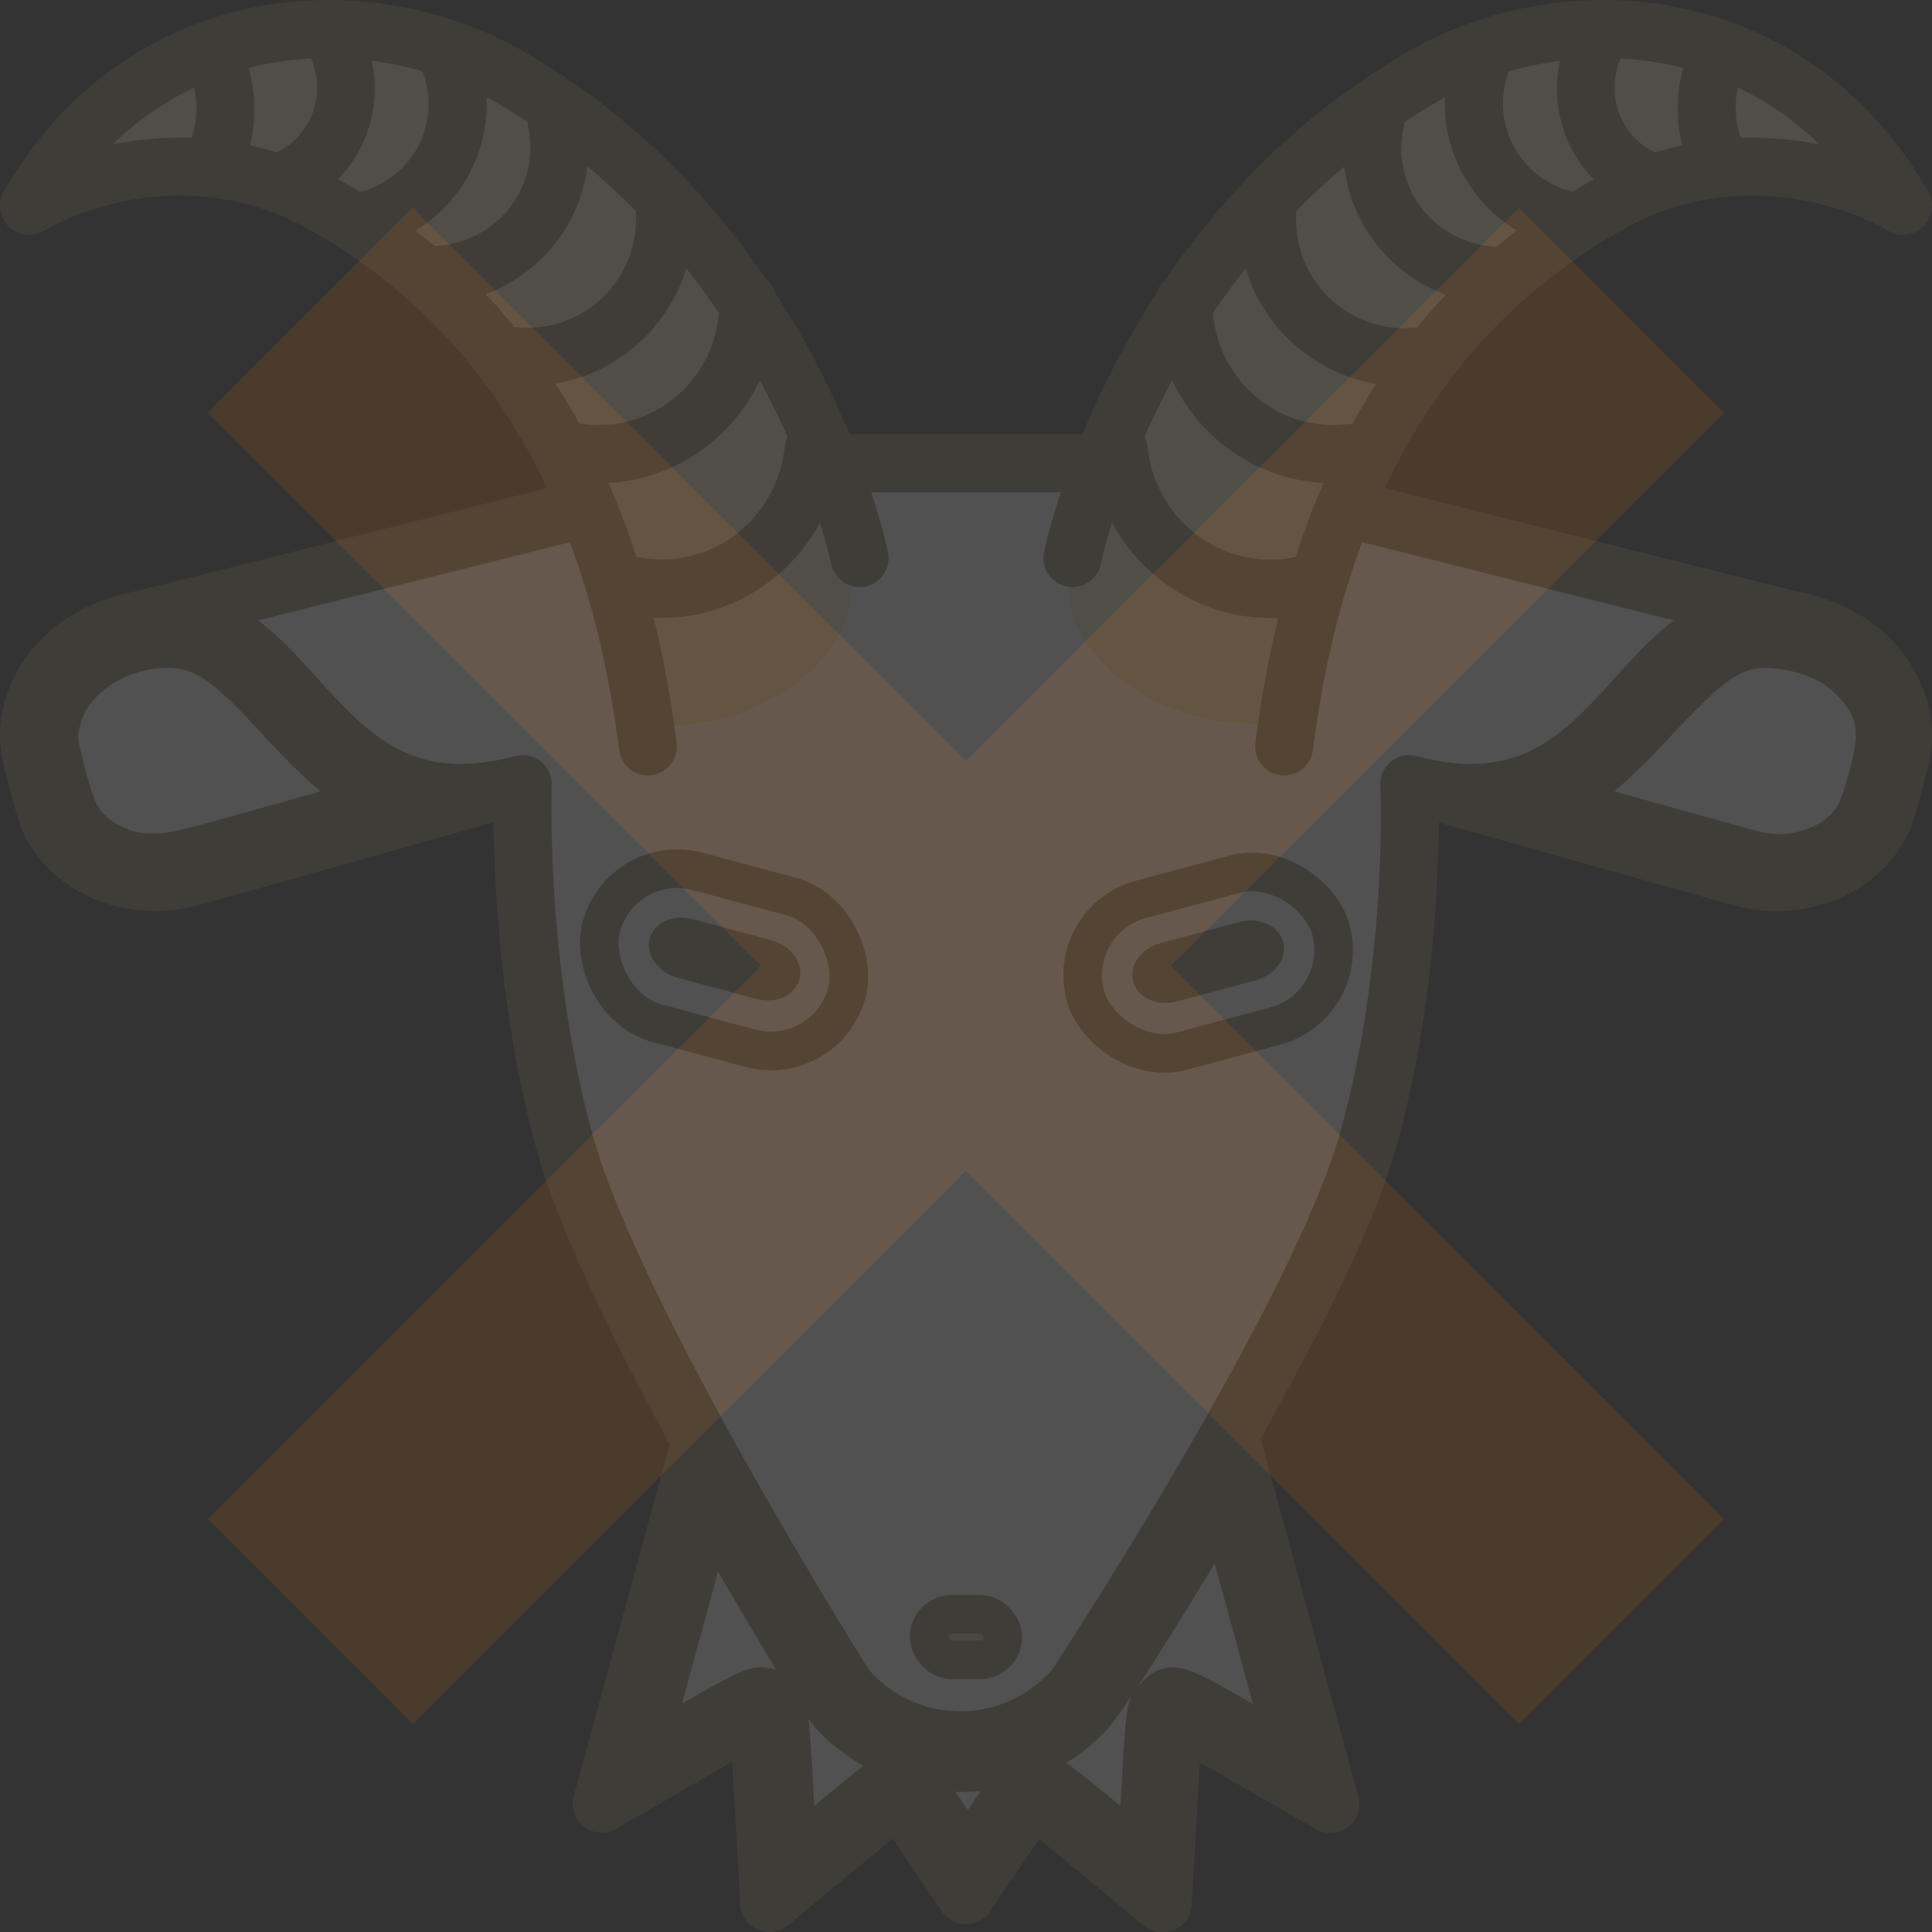 <svg height="500" viewBox="0 0 132.292 132.292" width="500" xmlns="http://www.w3.org/2000/svg"><rect x="0" y="0" width="132.292" height="132.292" fill="#333333" stroke="none"/><path d="m30.044-9.922h127v19.844h-127zm53.578 73.422v-127h19.844v127z" fill="#ff7b00" opacity=".12" transform="matrix(.707 .707 -.707 .707 0 0)"/><g opacity=".15" transform="translate(0 -164.708)"><g stroke-linecap="round" stroke-linejoin="round"><path d="m205.043 459.965c-.481-9.211-1.197-17.776-1.59-19.034-.966-3.086-3.735-5.138-6.932-5.138-1.998 0-5.558 1.701-15.537 7.426-7.12 4.084-12.794 7.027-12.608 6.541.185-.487 3.578-12.817 7.538-27.401 3.961-14.584 7.368-27.084 7.572-27.779.255-.868 2.871 3.017 8.369 12.429 15.451 26.452 20.725 34.632 24.714 38.33 18.874 17.5 48.116 16.817 65.531-1.529 3.532-3.721 17.273-25.154 31.079-48.477l2.394-4.044 7.965 29.146c4.381 16.03 7.972 29.357 7.98 29.615.008.258-5.762-2.845-12.821-6.894-14.721-8.444-16.247-8.827-20.044-5.03-2.68 2.68-2.69 2.747-3.935 24.878-.415 7.382-.813 13.47-.885 13.529-.072.059-5.062-3.987-11.09-8.99s-11.851-9.466-12.941-9.918c-1.512-.626-2.649-.621-4.794.021-2.528.757-3.399 1.73-8.625 9.629-3.197 4.833-5.992 8.795-6.209 8.804-.218.01-2.732-3.403-5.587-7.584-6.629-9.708-7.522-10.666-10.448-11.215-3.393-.637-4.854.206-15.219 8.777-5.032 4.161-10.015 8.26-11.075 9.109l-1.927 1.544-.874-16.747z" fill="#fff" stroke="#867c56" stroke-width="10" transform="matrix(.265 0 0 .265 0 164.708)"/><path d="m33.926 219.804c-5.435-1.381-9.979-4.403-12.599-8.379-1.239-1.88-2.294-4.685-3.714-9.876-2.646-9.672-2.833-11.187-1.855-15.004 1.156-4.513 3.045-7.654 6.605-10.984 7.884-7.375 21.272-10.145 29.771-6.159 4.701 2.205 10.05 6.796 17.821 15.296 9.034 9.882 14.904 15.432 20.02 18.931 3.164 2.165 3.925 2.896 3.23 3.107-.499.152-11.371 3.223-24.158 6.825-20.11 5.664-23.858 6.577-27.75 6.76-2.957.139-5.484-.039-7.37-.518z" fill="#fff" stroke="#867c56" stroke-width="10" transform="matrix(.265 0 0 .265 0 164.708)"/><path d="m242.296 442.071c-5.447-1.182-11.855-4.621-15.594-8.371-2.887-2.895-21.064-33.137-35.402-58.901-20.008-35.952-32.97-63.957-37.955-82-6.064-21.952-9.592-48.642-10.216-77.29l-.333-15.29-1.366-1.79c-.821-1.076-2.263-2.133-3.614-2.649-2.074-.792-2.489-.798-5.384-.081-11.366 2.818-20.736 2.207-28.843-1.881-5.258-2.652-9.371-5.963-15.793-12.713-3.3-3.469-9.183-9.51-13.073-13.426l-7.073-7.12 1.823-.482c1.003-.265 18.585-4.664 39.073-9.775 20.488-5.111 37.628-9.407 38.09-9.546.692-.208 1.237.965 3.09 6.644 4.186 12.834 7.699 28.179 9.636 42.079.91 6.531 1.64 8.267 4.308 10.243 3.032 2.246 8.534.849 10.603-2.692.96-1.644 1.118-3.848.631-8.827-.085-.864 4.299-5.019 20.876-19.787l20.983-18.693 1.767 1.208c1.445.988 2.231 1.17 4.313 1.002 4.305-.347 7.204-3.327 7.204-7.405 0-1.763-1.97-9.81-3.453-14.107l-.993-2.875h24.223c13.323 0 24.223.123 24.223.274s-.81 3.019-1.8 6.375-1.912 7.564-2.049 9.351c-.216 2.831-.096 3.476.935 5 1.663 2.458 4.086 3.605 7.076 3.348 1.33-.115 3.003-.649 3.728-1.19l1.316-.982 21.022 18.731c11.562 10.302 21.017 18.869 21.012 19.038-.006.169-.186 1.712-.4 3.429-.66 5.295 1.801 9.037 6.531 9.931 1.983.375 5.862-1.413 7.265-3.348.632-.872 1.262-3.486 1.927-8 2.262-15.342 6.981-35.275 10.772-45.502.99-2.67 1.48-3.424 2.102-3.237.447.134 18.024 4.531 39.062 9.771 21.038 5.24 38.639 9.692 39.115 9.894.711.302.264.893-2.5 3.311-1.851 1.619-6.827 6.678-11.059 11.242-13.609 14.681-19.842 19.318-29.057 21.618-4.368 1.09-13.332.876-19.664-.47l-5.414-1.151-2.31 1.159c-4.41 2.213-4.316 1.819-4.692 19.82-.547 26.169-3.058 47.18-8.187 68.502-2.361 9.815-3.866 14.585-7.343 23.28-10.659 26.652-35.257 71.226-64.124 116.198-7.263 11.315-10.326 14.055-19.255 17.221-3.117 1.105-12.393 1.641-15.761.91zm16.004-8.454c2.445-1.111 4.93-3.846 5.749-6.328.335-1.015.513-3.173.396-4.795-.28-3.873-2.161-6.626-5.84-8.548-2.483-1.297-3.089-1.396-8.491-1.392-5.066.004-6.141.157-8.318 1.184-4.283 2.02-6.321 5.271-6.321 10.081 0 4.266 2.616 8.22 6.571 9.934 2.689 1.165 13.593 1.074 16.254-.135zm60.931-159.902c8.319-2.222 15.202-4.351 17.003-5.26 3.9-1.969 8.781-6.671 10.74-10.346 3.019-5.664 3.885-12.725 2.305-18.791-2.196-8.429-9.106-15.446-17.699-17.97-5.675-1.667-9.825-1.181-25.284 2.957-16.084 4.306-19.718 5.832-23.876 10.023-4.957 4.997-7.358 10.864-7.368 18.006-.022 14.852 12.433 26.57 26.974 25.379 1.776-.146 9.519-1.944 17.206-3.998zm-113.456 2.569c16.006-4.169 23.889-21.762 16.425-36.656-2.119-4.228-6.784-8.719-11.214-10.796-5.459-2.56-31.114-9.283-35.422-9.283-6.93 0-13.033 2.54-18.022 7.5-5.316 5.285-7.497 10.609-7.497 18.302 0 9.484 5.229 18.01 13.664 22.277 2.345 1.186 21.33 6.678 30.642 8.864 3.068.72 8.219.626 11.424-.209z" fill="#fff" stroke="#fff" stroke-width="10" transform="matrix(.265 0 0 .265 0 164.708)"/><path d="m454.717 220.028c-2.786-.551-47.227-13.003-48.131-13.485-.537-.287-.347-.567.777-1.149 3.637-1.881 11.067-8.335 17.465-15.172 14.939-15.962 19.198-19.61 25.403-21.754 5.282-1.826 14.144-.703 21.316 2.7 4.16 1.974 9.279 7.012 11.255 11.077 2.326 4.785 2.319 9.292-.028 18.054-1.031 3.85-2.42 8.093-3.086 9.428-3.899 7.817-14.799 12.313-24.97 10.301z" fill="#fff" stroke="#867c56" stroke-width="10" transform="matrix(.265 0 0 .265 0 164.708)"/><path d="m47.848 263.876-6.647 24.336 10.732-6.196.747 13 8.879-7.334 4.588 6.805 4.588-6.777 8.879 7.334.747-13 10.732 6.196-6.647-24.336" fill="none" stroke="#867c56" stroke-width="3.969"/></g><path d="m2.492 208.498a10.914 7.772 0 0 1 -2.878 8.993 10.914 7.772 0 0 1 -12.915.702l5.788-6.589z" fill="#f2ecb9" transform="matrix(.966 -.259 .259 .966 0 0)"/><path d="m8.878 207.326c11.627-3.116 11.584 15.181 26.918 11.072m87.62-11.072c-11.627-3.116-11.584 15.181-26.918 11.072m0 0 22.563 6.338c4.58 1.287 9.146-.955 10.204-4.902l.822-3.067c1.058-3.947-1.771-8.19-6.386-9.347l-43.813-10.987m-22.025 83.749s-15.889-25.172-19.214-37.29c-3.324-12.118-2.853-24.495-2.853-24.495m16.611-21.964h27.48m16.611 21.964s.58 12.339-2.853 24.495c-3.433 12.156-19.974 37.29-19.974 37.29m-37.876-61.785-22.563 6.338c-4.58 1.287-9.146-.955-10.204-4.902l-.822-3.067c-1.058-3.947 1.771-8.19 6.386-9.347l43.813-10.987" fill="none" stroke="#867c56" stroke-linecap="round" stroke-miterlimit="5.767" stroke-width="3.969"/><path d="m73.672 280.183a10.319 10.319 0 0 1 -7.905 3.686 10.319 10.319 0 0 1 -7.905-3.686" style="fill:none;stroke:#867c56;stroke-width:3.969;stroke-linecap:round;stroke-linejoin:round;stroke-miterlimit:19.9"/><path d="m-124.405 174.34a10.914 7.772 0 0 1 -2.878 8.993 10.914 7.772 0 0 1 -12.915.702l5.788-6.589z" fill="#f2ecb9" transform="matrix(-.966 -.259 -.259 .966 0 0)"/><g stroke="#867c56" stroke-linecap="round" stroke-linejoin="round"><path d="m87.931 215.822c2.925-23.329 14.378-32.611 22.015-37.021s15.793-2.637 20.362 0c-7.79-13.493-23.02-14.544-32.929-8.823-19.613 11.324-23.946 32.944-23.946 32.944" fill="#f2ecb9" stroke-miterlimit="5.767" stroke-width="3.969"/><path d="m44.361 215.822c-2.925-23.329-14.378-32.611-22.015-37.021s-15.793-2.637-20.362 0c7.79-13.493 23.02-14.544 32.929-8.823 19.613 11.324 23.946 32.944 23.946 32.944" fill="#f2ecb9" stroke-miterlimit="5.767" stroke-width="3.969"/><rect fill="#fff" height="10.758" rx="5.379" stroke-miterlimit="30.5" stroke-width="2.646" transform="matrix(.966 .259 -.259 .966 0 0)" width="17.406" x="98.848" y="204.328"/><rect fill="#fff" height="1.5" rx="1.194" ry=".75" stroke-miterlimit="30.5" stroke-width="2.646" transform="matrix(.966 .259 -.259 .966 0 0)" width="7.977" x="103.581" y="208.894"/><rect fill="#fff" height="10.758" rx="5.379" stroke-miterlimit="30.5" stroke-width="2.646" transform="matrix(.966 -.259 .259 .966 0 0)" width="17.406" x="11.474" y="238.775"/><rect fill="#fff" height="1.5" rx="1.194" ry=".75" stroke-miterlimit="30.5" stroke-width="2.646" transform="matrix(.966 -.259 .259 .966 0 0)" width="7.977" x="16.207" y="243.341"/><rect fill="#cac3a9" height="3.117" rx="1.558" stroke-width="2.646" width="5.043" x="63.624" y="275.244"/><g fill="#f2ecb9" stroke-miterlimit="5.767"><path d="m-60.601 192.968a10.516 10.633 0 0 1 -8.056 3.798 10.516 10.633 0 0 1 -8.056-3.798" stroke-width="3.969" transform="matrix(.826 -.564 .548 .836 0 0)"/><path d="m-79.134 174.536a10.316 10.369 0 0 1 -7.903 3.704 10.316 10.369 0 0 1 -7.903-3.704" stroke-width="3.969" transform="matrix(.762 -.647 .639 .769 0 0)"/><path d="m-92.502 159.175a9.422 9.462 0 0 1 -7.218 3.38 9.422 9.462 0 0 1 -7.218-3.38" stroke-width="3.969" transform="matrix(.711 -.704 .699 .715 0 0)"/><path d="m-116.334 134.166a8.774 8.821 0 0 1 -6.721 3.151 8.774 8.821 0 0 1 -6.721-3.151" stroke-width="3.969" transform="matrix(.6 -.8 .804 .594 0 0)"/><path d="m-130.099 113.081a8.234 8.298 0 0 1 -6.307 2.964 8.234 8.298 0 0 1 -6.307-2.964" stroke-width="3.969" transform="matrix(.512 -.859 .862 .507 0 0)"/><path d="m-148.125 78.151a6.875 6.833 0 0 1 -5.266 2.441 6.875 6.833 0 0 1 -5.266-2.441" stroke-width="3.969" transform="matrix(.339 -.941 .934 .357 0 0)"/><path d="m-168.665 13.28a4.37 2.157 0 0 1 -3.348.771 4.37 2.157 0 0 1 -3.348-.771" stroke-width="3.969" transform="matrix(-.008 -1 1 .007 0 0)"/><path d="m-171.262 118.325a10.516 10.633 0 0 1 -8.056 3.798 10.516 10.633 0 0 1 -8.056-3.798" stroke-width="3.969" transform="matrix(-.826 -.564 -.548 .836 0 0)"/><path d="m-180.924 88.899a10.316 10.369 0 0 1 -7.903 3.704 10.316 10.369 0 0 1 -7.903-3.704" stroke-width="3.969" transform="matrix(-.762 -.647 -.639 .769 0 0)"/><path d="m-187.068 66.105a9.422 9.462 0 0 1 -7.218 3.38 9.422 9.462 0 0 1 -7.218-3.38" stroke-width="3.969" transform="matrix(-.711 -.704 -.699 .715 0 0)"/><path d="m-194.981 28.341a8.774 8.821 0 0 1 -6.721 3.151 8.774 8.821 0 0 1 -6.721-3.151" stroke-width="3.969" transform="matrix(-.6 -.8 -.804 .594 0 0)"/><path d="m-197.13-.547a8.234 8.298 0 0 1 -6.307 2.964 8.234 8.298 0 0 1 -6.307-2.964" stroke-width="3.969" transform="matrix(-.512 -.859 -.862 .507 0 0)"/><path d="m-195.347-46.324a6.875 6.833 0 0 1 -5.266 2.441 6.875 6.833 0 0 1 -5.266-2.441" stroke-width="3.969" transform="matrix(-.339 -.941 -.934 .357 0 0)"/><path d="m-169.528-119.021a4.37 2.157 0 0 1 -3.348.771 4.37 2.157 0 0 1 -3.348-.771" stroke-width="3.969" transform="matrix(.008 -1 -1 .007 0 0)"/></g></g></g></svg>
